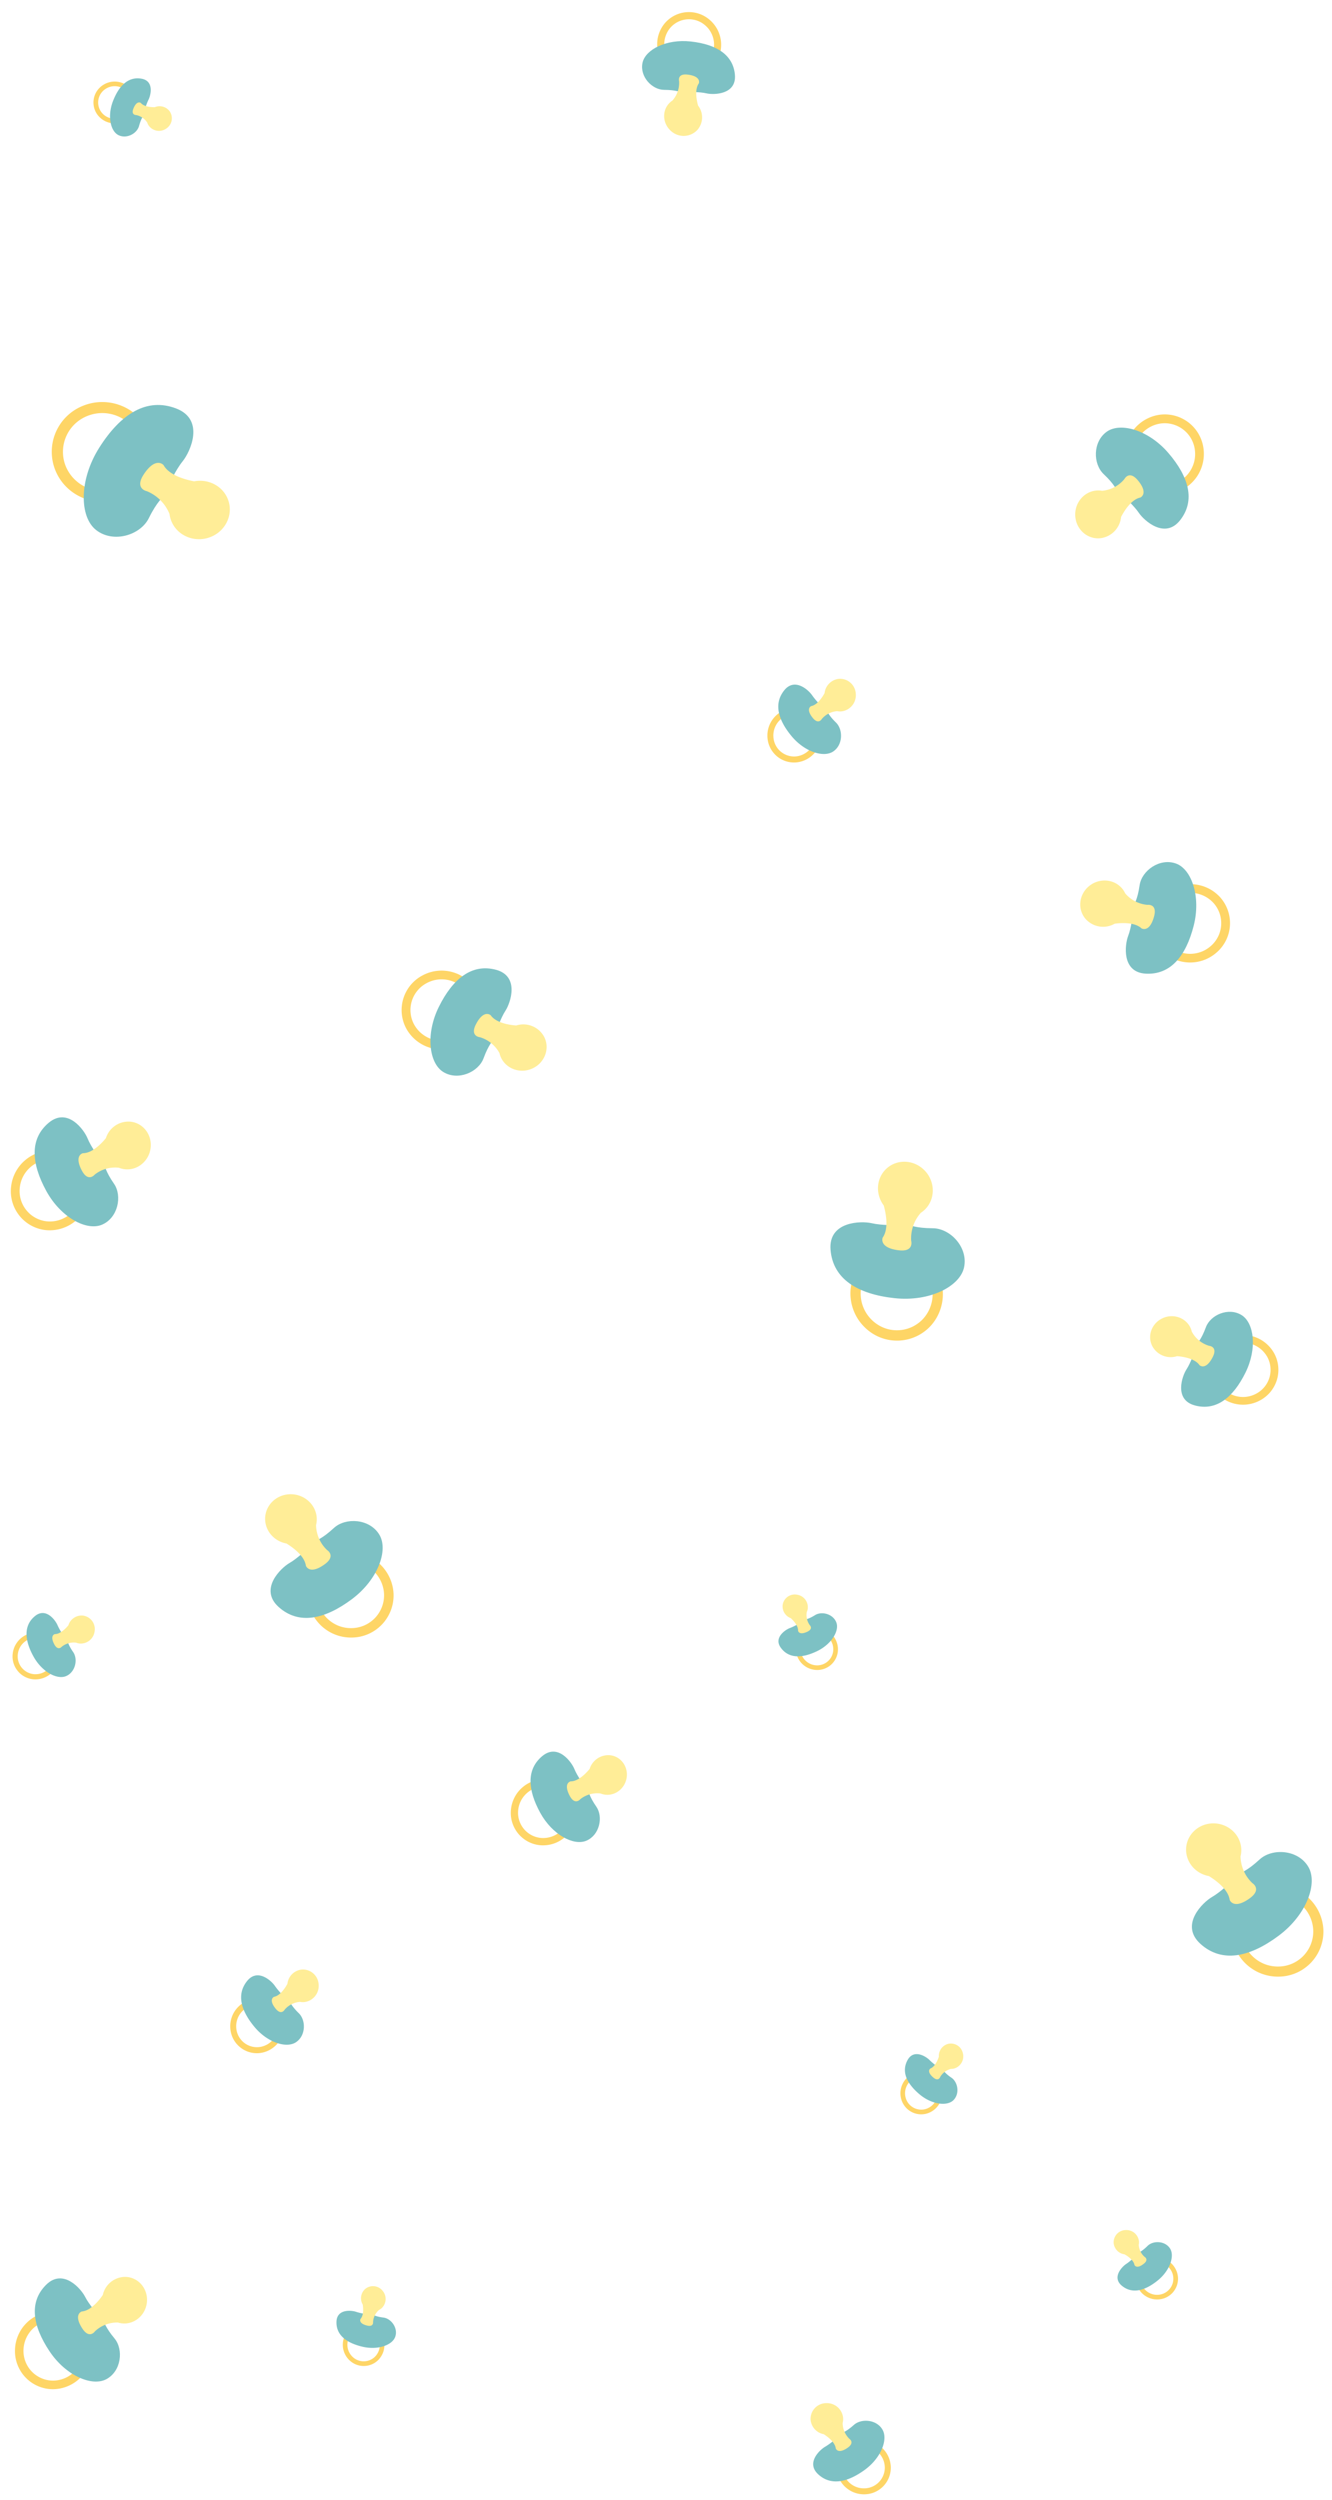 <svg height="1989.261" viewBox="0 0 1060.581 1989.261" width="1060.581" xmlns="http://www.w3.org/2000/svg"><g opacity=".8" transform="translate(-936.195 604.399)"><path d="m706.768 401.085a24.333 24.333 0 0 1 -17.568 29.222 23.586 23.586 0 0 1 -28.691-17.607 24.334 24.334 0 0 1 17.571-29.222 23.587 23.587 0 0 1 28.688 17.608m-52.835 13.265a30.292 30.292 0 0 0 36.842 22.613 31.252 31.252 0 0 0 22.568-37.528 30.292 30.292 0 0 0 -36.843-22.614 31.252 31.252 0 0 0 -22.568 37.528" fill="#fecb40" transform="matrix(-.966 -.259 .259 -.966 1533.771 1835.889)"/><path d="m641.163 445.839s-2.142-4.189-11.533-10.818-12.046-23.8-2.1-33.045c9.418-8.747 31.78-5.725 49.454 9.808 18.53 16.285 25.926 33.683 16.3 50.283s-27.755 4.131-32.441-1.075-12.826-10.492-12.826-10.492" fill="#5cb1b5" transform="matrix(-.966 -.259 .259 -.966 1522.91 1839.56)"/><path d="m642.107 451.8a25.422 25.422 0 0 1 -15.91 11.487 17.1 17.1 0 0 0 -4.735.491c-9.565 2.4-15.4 12.43-13.036 22.4s12.038 16.1 21.6 13.7a18.329 18.329 0 0 0 13.546-18.545c1.711-4.841 5.908-14.53 12.762-17 0 0 6.152-3.853-3.793-12.888-7.807-7.095-10.437.355-10.437.355" fill="#ffe87d" transform="matrix(-.966 -.259 .259 -.966 1515.082 1853.349)"/><path d="m682.306 389.611a13.246 13.246 0 0 1 -9.565 15.908 12.839 12.839 0 0 1 -15.617-9.585 13.246 13.246 0 0 1 9.565-15.907 12.84 12.84 0 0 1 15.617 9.585m-28.761 7.221a16.49 16.49 0 0 0 20.055 12.308 17.012 17.012 0 0 0 12.285-20.429 16.49 16.49 0 0 0 -20.055-12.312 17.012 17.012 0 0 0 -12.285 20.429" fill="#fecb40" transform="matrix(-.391 .921 -.921 -.391 2210.214 244.437)"/><path d="m632.077 423.648s-1.166-2.281-6.278-5.889-6.557-12.957-1.141-17.988c5.127-4.762 17.3-3.117 26.921 5.339 10.087 8.865 14.113 18.336 8.875 27.372s-15.109 2.249-17.66-.585a42.213 42.213 0 0 0 -6.986-5.711" fill="#5cb1b5" transform="matrix(-.391 .921 -.921 -.391 2214.605 267.726)"/><path d="m626.521 450.243a13.839 13.839 0 0 1 -8.661 6.253 9.31 9.31 0 0 0 -2.578.267 10.071 10.071 0 0 0 -7.1 12.192 9.761 9.761 0 0 0 11.76 7.458 9.977 9.977 0 0 0 7.374-10.1c.931-2.635 3.216-7.909 6.947-9.253 0 0 3.349-2.1-2.065-7.016-4.25-3.862-5.682.193-5.682.193" fill="#ffe87d" transform="matrix(-.391 .921 -.921 -.391 2240.581 287.712)"/><path d="m698.822 397.357a20.731 20.731 0 0 1 -14.97 24.9 20.094 20.094 0 0 1 -24.442-15 20.732 20.732 0 0 1 14.97-24.9 20.1 20.1 0 0 1 24.442 15m-45.014 11.3a25.809 25.809 0 0 0 31.392 19.267 26.626 26.626 0 0 0 19.228-31.973 25.808 25.808 0 0 0 -31.389-19.265 26.626 26.626 0 0 0 -19.227 31.973" fill="#fecb40" transform="matrix(-.94 -.342 .342 -.94 1869.836 1448.068)"/><path d="m638.211 438.63s-1.825-3.569-9.826-9.216-10.263-20.28-1.785-28.154c8.024-7.453 27.075-4.878 42.134 8.356 15.787 13.874 22.088 28.7 13.891 42.84s-23.646 3.52-27.639-.916-10.934-8.938-10.934-8.938" fill="#5cb1b5" transform="matrix(-.94 -.342 .342 -.94 1854.838 1451.718)"/><path d="m637.044 451.295a21.659 21.659 0 0 1 -13.555 9.786 14.57 14.57 0 0 0 -4.034.418c-8.149 2.046-13.122 10.59-11.106 19.082s10.251 13.719 18.405 11.673a15.616 15.616 0 0 0 11.541-15.8c1.458-4.124 5.033-12.379 10.873-14.482 0 0 5.241-3.283-3.232-10.98-6.652-6.045-8.892.3-8.892.3" fill="#ffe87d" transform="matrix(-.94 -.342 .342 -.94 1842.727 1469.294)"/><path d="m708.224 401.767a24.993 24.993 0 0 1 -18.048 30.015 24.225 24.225 0 0 1 -29.465-18.082 24.994 24.994 0 0 1 18.047-30.015 24.227 24.227 0 0 1 29.467 18.086m-54.268 13.624a31.114 31.114 0 0 0 37.843 23.223 32.1 32.1 0 0 0 23.18-38.545 31.113 31.113 0 0 0 -37.842-23.226 32.1 32.1 0 0 0 -23.18 38.545" fill="#fecb40" transform="matrix(-.94 -.342 .342 -.94 1480.311 960.21)"/><path d="m641.7 447.159s-2.2-4.3-11.846-11.111-12.372-24.448-2.152-33.941c9.673-8.985 32.641-5.88 50.795 10.074 19.033 16.726 26.629 34.6 16.746 51.647s-28.507 4.243-33.321-1.1-13.182-10.776-13.182-10.776" fill="#5cb1b5" transform="matrix(-.94 -.342 .342 -.94 1469.879 962.751)"/><path d="m643.035 451.893a26.111 26.111 0 0 1 -16.341 11.8 17.568 17.568 0 0 0 -4.864.5c-9.824 2.467-15.819 12.767-13.389 23s12.364 16.539 22.189 14.072a18.826 18.826 0 0 0 13.913-19.048c1.757-4.972 6.068-14.924 13.109-17.459 0 0 6.319-3.958-3.9-13.237-8.019-7.287-10.72.365-10.72.365" fill="#ffe87d" transform="matrix(-.94 -.342 .342 -.94 1461.453 974.976)"/><path d="m690.664 393.531a17.034 17.034 0 0 1 -12.3 20.456 16.51 16.51 0 0 1 -20.082-12.326 17.034 17.034 0 0 1 12.3-20.456 16.511 16.511 0 0 1 20.083 12.326m-36.986 9.286a21.205 21.205 0 0 0 25.79 15.829 21.877 21.877 0 0 0 15.8-26.27 21.2 21.2 0 0 0 -25.791-15.829 21.877 21.877 0 0 0 -15.8 26.27" fill="#fecb40" transform="matrix(-.225 .974 -.974 -.225 2162.881 791.395)"/><path d="m635.181 431.229s-1.5-2.933-8.073-7.573-8.432-16.663-1.467-23.132c6.593-6.123 22.246-4.008 34.619 6.866 12.972 11.4 18.148 23.579 11.413 35.2s-19.429 2.892-22.709-.753a54.288 54.288 0 0 0 -8.984-7.344" fill="#5cb1b5" transform="matrix(-.225 .974 -.974 -.225 2169.773 809.648)"/><path d="m631.846 450.775a17.8 17.8 0 0 1 -11.137 8.041 11.972 11.972 0 0 0 -3.315.344 12.951 12.951 0 0 0 -9.125 15.679 12.553 12.553 0 0 0 15.123 9.591 12.831 12.831 0 0 0 9.482-12.982c1.2-3.389 4.136-10.171 8.934-11.9 0 0 4.306-2.7-2.655-9.022-5.465-4.967-7.306.249-7.306.249" fill="#ffe87d" transform="matrix(-.225 .974 -.974 -.225 2193.689 822.136)"/><path d="m685.472 391.1a14.681 14.681 0 0 1 -10.6 17.631 14.23 14.23 0 0 1 -17.309-10.631 14.681 14.681 0 0 1 10.6-17.631 14.231 14.231 0 0 1 17.309 10.631m-31.877 8a18.276 18.276 0 0 0 22.228 13.643 18.855 18.855 0 0 0 13.617-22.643 18.276 18.276 0 0 0 -22.228-13.643 18.855 18.855 0 0 0 -13.612 22.643" fill="#fecb40" transform="matrix(-.94 -.342 .342 -.94 1460.979 1313.851)"/><path d="m633.252 426.52s-1.292-2.528-6.958-6.526-7.268-14.361-1.264-19.937c5.682-5.278 19.173-3.454 29.837 5.917 11.18 9.825 15.642 20.322 9.836 30.337s-16.745 2.493-19.572-.649a46.788 46.788 0 0 0 -7.743-6.33" fill="#5cb1b5" transform="matrix(-.94 -.342 .342 -.94 1439.502 1319.08)"/><path d="m628.538 450.445a15.338 15.338 0 0 1 -9.6 6.93 10.319 10.319 0 0 0 -2.857.3 11.162 11.162 0 0 0 -7.865 13.513 10.819 10.819 0 0 0 13.034 8.266 11.058 11.058 0 0 0 8.172-11.189c1.032-2.921 3.564-8.766 7.7-10.255 0 0 3.712-2.325-2.288-7.776-4.71-4.28-6.3.214-6.3.214" fill="#ffe87d" transform="matrix(-.94 -.342 .342 -.94 1422.157 1344.25)"/><path d="m701.853 398.779a22.105 22.105 0 0 1 -15.963 26.547 21.426 21.426 0 0 1 -26.061-16 22.106 22.106 0 0 1 15.962-26.547 21.427 21.427 0 0 1 26.062 16m-48 12.05a27.519 27.519 0 0 0 33.469 20.542 28.391 28.391 0 0 0 20.5-34.092 27.518 27.518 0 0 0 -33.47-20.542 28.39 28.39 0 0 0 -20.5 34.092" fill="#fecb40" transform="matrix(.259 .966 -.966 .259 2139.909 -276.769)"/><path d="m639.337 441.38s-1.946-3.806-10.477-9.827-10.943-21.624-1.9-30.019c8.556-7.947 28.87-5.2 44.926 8.91 16.834 14.794 23.552 30.6 14.811 45.68s-25.214 3.753-29.471-.977-11.659-9.531-11.659-9.531" fill="#5cb1b5" transform="matrix(.259 .966 -.966 .259 2150.366 -267.579)"/><path d="m638.975 451.488a23.094 23.094 0 0 1 -14.453 10.435 15.538 15.538 0 0 0 -4.3.446c-8.689 2.182-13.991 11.292-11.842 20.347s10.934 14.628 19.62 12.446a16.651 16.651 0 0 0 12.306-16.847c1.554-4.4 5.367-13.2 11.594-15.442 0 0 5.589-3.5-3.446-11.708-7.092-6.445-9.482.323-9.482.323" fill="#ffe87d" transform="matrix(.259 .966 -.966 .259 2169.618 -267.726)"/><path d="m708.224 401.767a24.993 24.993 0 0 1 -18.048 30.015 24.225 24.225 0 0 1 -29.465-18.082 24.994 24.994 0 0 1 18.047-30.015 24.227 24.227 0 0 1 29.467 18.086m-54.268 13.624a31.114 31.114 0 0 0 37.843 23.223 32.1 32.1 0 0 0 23.18-38.545 31.113 31.113 0 0 0 -37.842-23.226 32.1 32.1 0 0 0 -23.18 38.545" fill="#fecb40" transform="matrix(-.259 -.966 .966 -.259 1071.218 966.079)"/><path d="m641.7 447.159s-2.2-4.3-11.846-11.111-12.372-24.448-2.152-33.941c9.673-8.985 32.641-5.88 50.795 10.074 19.033 16.726 26.629 34.6 16.746 51.647s-28.507 4.243-33.321-1.1-13.182-10.776-13.182-10.776" fill="#5cb1b5" transform="matrix(-.259 -.966 .966 -.259 1063.151 958.991)"/><path d="m643.035 451.893a26.111 26.111 0 0 1 -16.341 11.8 17.568 17.568 0 0 0 -4.864.5c-9.824 2.467-15.819 12.767-13.389 23s12.364 16.539 22.189 14.072a18.826 18.826 0 0 0 13.913-19.048c1.757-4.972 6.068-14.924 13.109-17.459 0 0 6.319-3.958-3.9-13.237-8.019-7.287-10.72.365-10.72.365" fill="#ffe87d" transform="matrix(-.259 -.966 .966 -.259 1048.302 959.104)"/><path d="m682.208 389.565a13.2 13.2 0 0 1 -9.533 15.854 12.8 12.8 0 0 1 -15.564-9.553 13.2 13.2 0 0 1 9.532-15.854 12.8 12.8 0 0 1 15.564 9.553m-28.664 7.2a16.434 16.434 0 0 0 19.987 12.268 16.955 16.955 0 0 0 12.244-20.359 16.434 16.434 0 0 0 -19.987-12.274 16.955 16.955 0 0 0 -12.243 20.359" fill="#fecb40" transform="matrix(-.883 .469 -.469 -.883 2001.209 1294.097)"/><path d="m632.04 423.559s-1.162-2.273-6.257-5.869-6.535-12.913-1.137-17.927c5.109-4.746 17.241-3.106 26.829 5.321 10.053 8.835 14.065 18.274 8.845 27.28s-15.057 2.241-17.6-.583a42.07 42.07 0 0 0 -6.963-5.692" fill="#5cb1b5" transform="matrix(-.883 .469 -.469 -.883 1989.951 1314.992)"/><path d="m626.458 450.237a13.792 13.792 0 0 1 -8.632 6.232 9.277 9.277 0 0 0 -2.569.266 10.037 10.037 0 0 0 -7.072 12.151 9.728 9.728 0 0 0 11.72 7.433 9.944 9.944 0 0 0 7.349-10.061c.928-2.626 3.205-7.883 6.924-9.222 0 0 3.338-2.09-2.058-6.992-4.236-3.849-5.662.193-5.662.193" fill="#ffe87d" transform="matrix(-.883 .469 -.469 -.883 1997.573 1346.918)"/><path d="m716.7 405.741a28.833 28.833 0 0 1 -20.82 34.626 27.947 27.947 0 0 1 -33.997-20.867 28.834 28.834 0 0 1 20.82-34.626 27.948 27.948 0 0 1 33.997 20.867m-62.6 15.718a35.894 35.894 0 0 0 43.655 26.794 37.031 37.031 0 0 0 26.742-44.467 35.893 35.893 0 0 0 -43.656-26.794 37.031 37.031 0 0 0 -26.741 44.467" fill="#fecb40" transform="matrix(-.208 .978 -.978 -.208 2500.249 343.815)"/><path d="m644.85 454.844s-2.538-4.964-13.666-12.818-14.273-28.2-2.483-39.155c11.159-10.365 37.656-6.784 58.6 11.622 21.957 19.3 30.72 39.911 19.319 59.581s-32.887 4.9-38.44-1.274-15.207-12.431-15.207-12.431" fill="#5cb1b5" transform="matrix(-.208 .978 -.978 -.208 2502.651 349.858)"/><path d="m648.432 452.433a30.123 30.123 0 0 1 -18.852 13.611 20.264 20.264 0 0 0 -5.611.582c-11.334 2.846-18.25 14.728-15.446 26.539s14.264 19.08 25.6 16.234c9.87-2.476 16.381-11.807 16.051-21.974 2.027-5.736 7-17.217 15.122-20.141 0 0 7.289-4.566-4.494-15.271-9.251-8.407-12.367.421-12.367.421" fill="#ffe87d" transform="matrix(-.208 .978 -.978 -.208 2510.694 353.882)"/><path d="m722.876 408.639a31.633 31.633 0 0 1 -22.843 37.99 30.662 30.662 0 0 1 -37.295-22.891 31.635 31.635 0 0 1 22.842-37.99 30.663 30.663 0 0 1 37.3 22.891m-68.686 17.244a39.381 39.381 0 0 0 47.9 29.4c21.328-5.355 34.463-27.2 29.339-48.787a39.38 39.38 0 0 0 -47.9-29.4c-21.327 5.354-34.462 27.2-29.338 48.787" fill="#fecb40" transform="matrix(-.156 -.988 .988 -.156 714.591 504.62)"/><path d="m647.145 460.45s-2.785-5.45-14.993-14.063-15.66-30.944-2.724-42.959c12.243-11.372 41.314-7.443 64.291 12.751 24.09 21.171 33.7 43.789 21.2 65.369s-36.082 5.371-42.174-1.4-16.684-13.639-16.684-13.639" fill="#5cb1b5" transform="matrix(-.156 -.988 .988 -.156 712.274 502.109)"/><path d="m652.37 452.827a33.049 33.049 0 0 1 -20.683 14.933 22.232 22.232 0 0 0 -6.156.638c-12.435 3.122-20.022 16.159-16.946 29.117s15.649 20.934 28.084 17.811c10.829-2.717 17.972-12.954 17.61-24.109 2.224-6.293 7.68-18.889 16.591-22.1 0 0 8-5.009-4.931-16.754-10.149-9.223-13.569.462-13.569.462" fill="#ffe87d" transform="matrix(-.156 -.988 .988 -.156 707.572 501.65)"/><path d="m708.224 401.767a24.993 24.993 0 0 1 -18.048 30.015 24.225 24.225 0 0 1 -29.465-18.082 24.994 24.994 0 0 1 18.047-30.015 24.227 24.227 0 0 1 29.467 18.086m-54.268 13.624a31.114 31.114 0 0 0 37.843 23.223 32.1 32.1 0 0 0 23.18-38.545 31.113 31.113 0 0 0 -37.842-23.226 32.1 32.1 0 0 0 -23.18 38.545" fill="#fecb40" transform="matrix(.99 .139 -.139 .99 1242.385 -741.69)"/><path d="m641.7 447.159s-2.2-4.3-11.846-11.111-12.372-24.448-2.152-33.941c9.673-8.985 32.641-5.88 50.795 10.074 19.033 16.726 26.629 34.6 16.746 51.647s-28.507 4.243-33.321-1.1-13.182-10.776-13.182-10.776" fill="#5cb1b5" transform="matrix(.99 .139 -.139 .99 1252.061 -746.344)"/><path d="m643.035 451.893a26.111 26.111 0 0 1 -16.341 11.8 17.568 17.568 0 0 0 -4.864.5c-9.824 2.467-15.819 12.767-13.389 23s12.364 16.539 22.189 14.072a18.826 18.826 0 0 0 13.913-19.048c1.757-4.972 6.068-14.924 13.109-17.459 0 0 6.319-3.958-3.9-13.237-8.019-7.287-10.72.365-10.72.365" fill="#ffe87d" transform="matrix(.99 .139 -.139 .99 1257.761 -760.054)"/><path d="m707.839 401.587a24.818 24.818 0 0 1 -17.921 29.805 24.056 24.056 0 0 1 -29.26-17.959 24.819 24.819 0 0 1 17.921-29.8 24.057 24.057 0 0 1 29.26 17.959m-53.888 13.529a30.9 30.9 0 0 0 37.576 23.063 31.875 31.875 0 0 0 23.019-38.284 30.9 30.9 0 0 0 -37.577-23.063 31.875 31.875 0 0 0 -23.018 38.276" fill="#fecb40" transform="matrix(.454 .891 -.891 .454 1936.419 -664.39)"/><path d="m641.56 446.809s-2.185-4.273-11.763-11.033-12.286-24.277-2.137-33.7c9.605-8.922 32.413-5.839 50.44 10 18.9 16.609 26.442 34.354 16.629 51.286s-28.308 4.214-33.088-1.1-13.09-10.7-13.09-10.7" fill="#5cb1b5" transform="matrix(.454 .891 -.891 .454 1945.948 -659.039)"/><path d="m642.789 451.869a25.929 25.929 0 0 1 -16.227 11.716 17.445 17.445 0 0 0 -4.83.5c-9.756 2.449-15.709 12.677-13.3 22.844s12.278 16.424 22.034 13.974a18.694 18.694 0 0 0 13.816-18.915c1.745-4.937 6.026-14.82 13.017-17.337 0 0 6.274-3.93-3.869-13.145-7.963-7.236-10.645.362-10.645.362" fill="#ffe87d" transform="matrix(.454 .891 -.891 .454 1960.709 -662.292)"/><path d="m697.791 396.874a20.264 20.264 0 0 1 -14.633 24.336 19.642 19.642 0 0 1 -23.891-14.664 20.265 20.265 0 0 1 14.633-24.336 19.643 19.643 0 0 1 23.891 14.664m-44 11.047a25.227 25.227 0 0 0 30.681 18.831 26.026 26.026 0 0 0 18.795-31.252 25.226 25.226 0 0 0 -30.682-18.831 26.026 26.026 0 0 0 -18.794 31.253" fill="#fecb40" transform="matrix(.819 -.574 .574 .819 698.633 -508.528)"/><path d="m637.828 437.695s-1.784-3.489-9.6-9.009-10.031-19.823-1.745-27.519c7.843-7.285 26.465-4.768 41.184 8.168 15.432 13.562 21.59 28.051 13.578 41.875s-23.114 3.44-27.016-.9-10.688-8.737-10.688-8.737" fill="#5cb1b5" transform="matrix(.819 -.574 .574 .819 704.425 -523.391)"/><path d="m636.387 451.229a21.171 21.171 0 0 1 -13.25 9.566 14.245 14.245 0 0 0 -3.943.409c-7.966 2-12.826 10.351-10.856 18.652a14.933 14.933 0 0 0 17.991 11.409 15.264 15.264 0 0 0 11.281-15.444c1.425-4.031 4.92-12.1 10.628-14.156 0 0 5.123-3.209-3.159-10.733-6.5-5.908-8.692.3-8.692.3" fill="#ffe87d" transform="matrix(.819 -.574 .574 .819 696.716 -544.059)"/><path d="m717.679 406.2a29.278 29.278 0 0 1 -21.142 35.161 28.379 28.379 0 0 1 -34.518-21.187 29.279 29.279 0 0 1 21.141-35.161 28.38 28.38 0 0 1 34.519 21.187m-63.572 15.96a36.449 36.449 0 0 0 44.329 27.208 37.6 37.6 0 0 0 27.155-45.154 36.447 36.447 0 0 0 -44.33-27.208 37.6 37.6 0 0 0 -27.154 45.154" fill="#fecb40" transform="matrix(-.819 .574 -.574 -.819 2452.296 367.512)"/><path d="m645.215 455.736s-2.578-5.041-13.877-13.016-14.494-28.64-2.521-39.76c11.332-10.525 38.238-6.889 59.5 11.8 22.3 19.594 31.194 40.528 19.617 60.5s-33.4 4.971-39.034-1.294-15.442-12.623-15.442-12.623" fill="#5cb1b5" transform="matrix(-.819 .574 -.574 -.819 2450.112 373.116)"/><path d="m649.059 452.5a30.588 30.588 0 0 1 -19.143 13.821 20.579 20.579 0 0 0 -5.7.591c-11.509 2.89-18.531 14.956-15.685 26.949s14.484 19.375 25.993 16.485c10.023-2.515 16.634-11.989 16.3-22.314 2.058-5.825 7.109-17.483 15.356-20.452 0 0 7.4-4.636-4.564-15.507-9.394-8.537-12.558.427-12.558.427" fill="#ffe87d" transform="matrix(-.819 .574 -.574 -.819 2453.018 380.908)"/><path d="m712.578 403.809a26.966 26.966 0 0 1 -19.472 32.385 26.138 26.138 0 0 1 -31.792-19.514 26.967 26.967 0 0 1 19.471-32.38 26.139 26.139 0 0 1 31.793 19.514m-58.552 14.7a33.57 33.57 0 0 0 40.828 25.059 34.634 34.634 0 0 0 25.01-41.588 33.569 33.569 0 0 0 -40.829-25.059 34.633 34.633 0 0 0 -25.01 41.588" fill="#fecb40" transform="matrix(-.208 .978 -.978 -.208 1759.439 78.171)"/><path d="m643.32 451.108s-2.374-4.643-12.781-11.988-13.349-26.378-2.322-36.621c10.437-9.694 35.218-6.345 54.8 10.869 20.535 18.047 28.731 37.328 18.068 55.724s-30.758 4.578-35.951-1.192-14.223-11.626-14.223-11.626" fill="#5cb1b5" transform="matrix(-.208 .978 -.978 -.208 1762.601 86.126)"/><path d="m645.808 452.171a28.173 28.173 0 0 1 -17.631 12.73 18.952 18.952 0 0 0 -5.248.544c-10.6 2.661-17.068 13.775-14.446 24.821s13.34 17.845 23.94 15.183c9.231-2.316 15.32-11.043 15.012-20.552 1.9-5.365 6.547-16.1 14.143-18.837 0 0 6.817-4.27-4.2-14.282-8.652-7.862-11.567.394-11.567.394" fill="#ffe87d" transform="matrix(-.208 .978 -.978 -.208 1773.188 91.423)"/><path d="m690.664 393.531a17.034 17.034 0 0 1 -12.3 20.456 16.51 16.51 0 0 1 -20.082-12.326 17.034 17.034 0 0 1 12.3-20.456 16.511 16.511 0 0 1 20.083 12.326m-36.986 9.286a21.205 21.205 0 0 0 25.79 15.829 21.877 21.877 0 0 0 15.8-26.27 21.2 21.2 0 0 0 -25.791-15.829 21.877 21.877 0 0 0 -15.8 26.27" fill="#fecb40" transform="matrix(-.988 -.156 .156 -.988 1745.299 1505.71)"/><path d="m635.181 431.229s-1.5-2.933-8.073-7.573-8.432-16.663-1.467-23.132c6.593-6.123 22.246-4.008 34.619 6.866 12.972 11.4 18.148 23.579 11.413 35.2s-19.429 2.892-22.709-.753a54.288 54.288 0 0 0 -8.984-7.344" fill="#5cb1b5" transform="matrix(-.988 -.156 .156 -.988 1727.57 1513.868)"/><path d="m631.846 450.775a17.8 17.8 0 0 1 -11.137 8.041 11.972 11.972 0 0 0 -3.315.344 12.951 12.951 0 0 0 -9.125 15.679 12.553 12.553 0 0 0 15.123 9.591 12.831 12.831 0 0 0 9.482-12.982c1.2-3.389 4.136-10.171 8.934-11.9 0 0 4.306-2.7-2.655-9.022-5.465-4.967-7.306.249-7.306.249" fill="#ffe87d" transform="matrix(-.988 -.156 .156 -.988 1716.79 1538.609)"/><path d="m690.664 393.531a17.034 17.034 0 0 1 -12.3 20.456 16.51 16.51 0 0 1 -20.082-12.326 17.034 17.034 0 0 1 12.3-20.456 16.511 16.511 0 0 1 20.083 12.326m-36.986 9.286a21.205 21.205 0 0 0 25.79 15.829 21.877 21.877 0 0 0 15.8-26.27 21.2 21.2 0 0 0 -25.791-15.829 21.877 21.877 0 0 0 -15.8 26.27" fill="#fecb40" transform="matrix(-.988 -.156 .156 -.988 2172.999 478.71)"/><path d="m635.181 431.229s-1.5-2.933-8.073-7.573-8.432-16.663-1.467-23.132c6.593-6.123 22.246-4.008 34.619 6.866 12.972 11.4 18.148 23.579 11.413 35.2s-19.429 2.892-22.709-.753a54.288 54.288 0 0 0 -8.984-7.344" fill="#5cb1b5" transform="matrix(-.988 -.156 .156 -.988 2155.27 486.868)"/><path d="m631.846 450.775a17.8 17.8 0 0 1 -11.137 8.041 11.972 11.972 0 0 0 -3.315.344 12.951 12.951 0 0 0 -9.125 15.679 12.553 12.553 0 0 0 15.123 9.591 12.831 12.831 0 0 0 9.482-12.982c1.2-3.389 4.136-10.171 8.934-11.9 0 0 4.306-2.7-2.655-9.022-5.465-4.967-7.306.249-7.306.249" fill="#ffe87d" transform="matrix(-.988 -.156 .156 -.988 2144.49 511.609)"/><path d="m682.306 389.611a13.246 13.246 0 0 1 -9.565 15.908 12.839 12.839 0 0 1 -15.617-9.585 13.246 13.246 0 0 1 9.565-15.907 12.84 12.84 0 0 1 15.617 9.585m-28.761 7.221a16.49 16.49 0 0 0 20.055 12.308 17.012 17.012 0 0 0 12.285-20.429 16.49 16.49 0 0 0 -20.055-12.312 17.012 17.012 0 0 0 -12.285 20.429" fill="#fecb40" transform="matrix(-1 .017 -.017 -1 2346.172 1442.483)"/><path d="m632.077 423.648s-1.166-2.281-6.278-5.889-6.557-12.957-1.141-17.988c5.127-4.762 17.3-3.117 26.921 5.339 10.087 8.865 14.113 18.336 8.875 27.372s-15.109 2.249-17.66-.585a42.213 42.213 0 0 0 -6.986-5.711" fill="#5cb1b5" transform="matrix(-1 .017 -.017 -1 2326.685 1455.954)"/><path d="m626.521 450.243a13.839 13.839 0 0 1 -8.661 6.253 9.31 9.31 0 0 0 -2.578.267 10.071 10.071 0 0 0 -7.1 12.192 9.761 9.761 0 0 0 11.76 7.458 9.977 9.977 0 0 0 7.374-10.1c.931-2.635 3.216-7.909 6.947-9.253 0 0 3.349-2.1-2.065-7.016-4.25-3.862-5.682.193-5.682.193" fill="#ffe87d" transform="matrix(-1 .017 -.017 -1 2318.983 1487.796)"/><path d="m682.306 389.611a13.246 13.246 0 0 1 -9.565 15.908 12.839 12.839 0 0 1 -15.617-9.585 13.246 13.246 0 0 1 9.565-15.907 12.84 12.84 0 0 1 15.617 9.585m-28.761 7.221a16.49 16.49 0 0 0 20.055 12.308 17.012 17.012 0 0 0 12.285-20.429 16.49 16.49 0 0 0 -20.055-12.312 17.012 17.012 0 0 0 -12.285 20.429" fill="#fecb40" transform="matrix(-.174 .985 -.985 -.174 2360.75 617.265)"/><path d="m632.077 423.648s-1.166-2.281-6.278-5.889-6.557-12.957-1.141-17.988c5.127-4.762 17.3-3.117 26.921 5.339 10.087 8.865 14.113 18.336 8.875 27.372s-15.109 2.249-17.66-.585a42.213 42.213 0 0 0 -6.986-5.711" fill="#5cb1b5" transform="matrix(-.174 .985 -.985 -.174 2370.263 638.956)"/><path d="m626.521 450.243a13.839 13.839 0 0 1 -8.661 6.253 9.31 9.31 0 0 0 -2.578.267 10.071 10.071 0 0 0 -7.1 12.192 9.761 9.761 0 0 0 11.76 7.458 9.977 9.977 0 0 0 7.374-10.1c.931-2.635 3.216-7.909 6.947-9.253 0 0 3.349-2.1-2.065-7.016-4.25-3.862-5.682.193-5.682.193" fill="#ffe87d" transform="matrix(-.174 .985 -.985 -.174 2400.053 652.577)"/><path d="m682.306 389.611a13.246 13.246 0 0 1 -9.565 15.908 12.839 12.839 0 0 1 -15.617-9.585 13.246 13.246 0 0 1 9.565-15.907 12.84 12.84 0 0 1 15.617 9.585m-28.761 7.221a16.49 16.49 0 0 0 20.055 12.308 17.012 17.012 0 0 0 12.285-20.429 16.49 16.49 0 0 0 -20.055-12.312 17.012 17.012 0 0 0 -12.285 20.429" fill="#fecb40" transform="matrix(-.342 -.94 .94 -.342 887.326 240.988)"/><path d="m632.077 423.648s-1.166-2.281-6.278-5.889-6.557-12.957-1.141-17.988c5.127-4.762 17.3-3.117 26.921 5.339 10.087 8.865 14.113 18.336 8.875 27.372s-15.109 2.249-17.66-.585a42.213 42.213 0 0 0 -6.986-5.711" fill="#5cb1b5" transform="matrix(-.342 -.94 .94 -.342 868.241 226.96)"/><path d="m626.521 450.243a13.839 13.839 0 0 1 -8.661 6.253 9.31 9.31 0 0 0 -2.578.267 10.071 10.071 0 0 0 -7.1 12.192 9.761 9.761 0 0 0 11.76 7.458 9.977 9.977 0 0 0 7.374-10.1c.931-2.635 3.216-7.909 6.947-9.253 0 0 3.349-2.1-2.065-7.016-4.25-3.862-5.682.193-5.682.193" fill="#ffe87d" transform="matrix(-.342 -.94 .94 -.342 835.632 230.058)"/></g></svg>